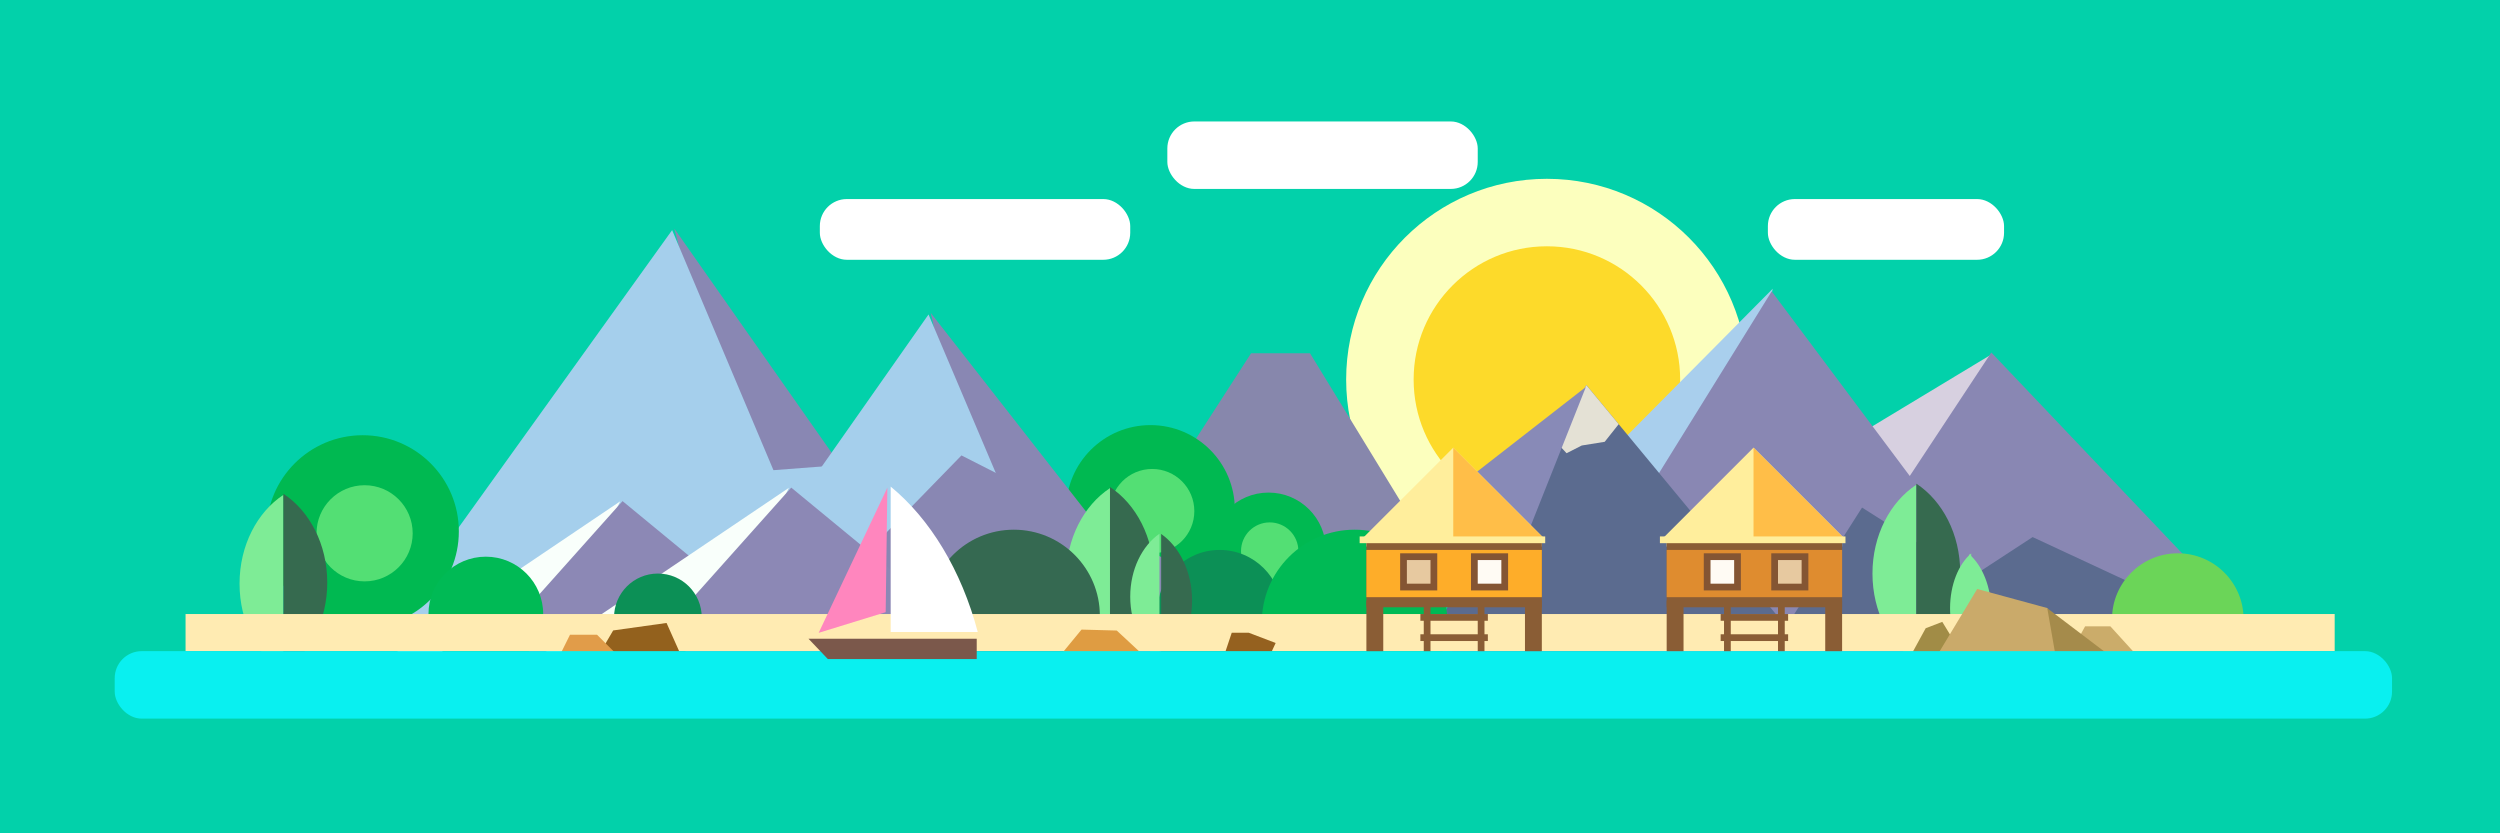 <svg width="741" height="247" viewBox="0 0 741 247" xmlns="http://www.w3.org/2000/svg" xmlns:xlink="http://www.w3.org/1999/xlink"><title>picture</title><desc>Created with Sketch.</desc><defs><path id="a" d="M.8 64.332L41.823.706h17.463l43.817 71.7L.8 64.332z"/><circle id="c" cx="25" cy="25" r="25"/><path id="e" d="M.876.752l101.372 141.965-64.563 4.352L.875.75z"/><path id="g" d="M87.215.205l70.616 165.452L.377 121.172 87.216.205z"/><path id="i" d="M.876.752l100.652 126.776-63.843 19.54L.875.753z"/><path id="k" d="M87.215.205l70.616 165.452L.377 121.172 87.216.205z"/><path id="m" d="M53.444.568l-42.356 72.73L.472 53.984 53.444.568z"/><path id="o" d="M1 78.932L49.13.36l40.923 54.723 24.173-36.603 89.816 94.53L1 78.93z"/><path id="q" d="M51.06.69L26.617 62.2.208 40.29 51.06.69z"/><circle id="s" cx="28.5" cy="28.5" r="28.5"/><circle id="u" cx="17" cy="17" r="17"/></defs><g fill="none" fill-rule="evenodd"><g><path fill="#02D1AA" d="M0 0h741v247H0z"/><circle stroke="#FCFFBE" stroke-width="20" fill="#FDDA2A" cx="458.5" cy="112.5" r="49.5"/><g><path d="M329.8 168.332l41.024-63.626h17.463l43.817 71.7-102.305-8.074z" fill="#8787AC"/><g transform="translate(329 104)"><mask id="b"><use xlink:href="#a"/></mask><use id="Mask" xlink:href="#a"/><path d="M50.88 8.21v73.32l83.502-13.126-31.203-78.707L61.716 8.36 57.83 7.07l-6.95 1.14z" fill="#576C8E" mask="url(#b)"/></g></g><g id="centered-tree" transform="translate(316 126)"><circle id="Oval-8" fill="#00B951" cx="25" cy="25" r="25"/><circle id="Oval-9" fill="#53DF74" cx="25.5" cy="25.5" r="12.5"/><g id="Rectangle-4"><mask id="d"><use xlink:href="#c"/></mask><use id="Mask" xlink:href="#c"/><path opacity=".37" fill="#000" mask="url(#d)" d="M25-7h45v63H25z"/></g></g><g><g id="mountain"><path d="M199.876 67.752L293.58 201.29h-59.904l-33.8-133.538z" id="Path-20" fill="#8987B3"/><g id="Path-21" transform="translate(199 67)"><mask id="f"><use xlink:href="#e"/></mask><use id="Mask" xlink:href="#e"/><path d="M5.845 40.782L33.56 29.716l-45.468-47.432L5.845 40.782z" fill="#E1DDD9" mask="url(#f)"/></g><path d="M199.215 68.205l57.25 135.63-144.09-14.663 86.84-120.967z" id="Path-17" fill="#A5CFEC"/><g id="Path-18" transform="translate(112 68)"><mask id="h"><use xlink:href="#g"/></mask><use id="Mask" xlink:href="#g"/><path d="M49.35 39.41l20.27-4.577 10.286 5.583L91.88 32.82l7.976 4.805 28.823-11.443-34.91-41.5-44.42 54.73z" fill="#fff" mask="url(#h)"/></g></g><g id="mountain"><path d="M275.876 92.752l83.24 106.482-59.01 5.212-24.23-111.694z" fill="#8987B3"/><g transform="translate(275 92)"><mask id="j"><use xlink:href="#i"/></mask><use id="Mask" xlink:href="#i"/><path d="M5.953 42.4L21.013 8.33l-32.92-26.044L5.952 42.4z" fill="#E1DDD9" mask="url(#j)"/></g><path d="M275.215 93.205l45.873 108.106h-121.75l75.877-108.105z" fill="#A5CFEC"/><g transform="translate(188 93)"><mask id="l"><use xlink:href="#k"/></mask><use id="Mask" xlink:href="#k"/><path d="M64.354 12.046L75.09 24.592l7.902-3.542h6.023l9.847 7.516 9.102-16.52L93.77-15.32 64.355 12.047z" fill="#fff" mask="url(#l)"/></g></g><g id="mountain"><path d="M283.582 135.206l-60.575 4.63-52.52 50.83 81.29 1.68 31.805-57.14z" fill="#A5CFEC"/><path d="M284.977 134.987l63.66 32.38 26.002 18.25-137.54-1.44 47.877-49.19z" fill="#8987B3"/></g><g id="mountain"><path d="M183.822 148.592l-73.99 49.905 47.647 4.94 26.342-54.845z" id="Path-32" fill="#F9FFFB"/><path d="M184.523 148.527l-46.276 51.828 108.53-.55-62.254-51.278z" id="Path-31" fill="#8C88B5"/></g><g id="mountain"><path d="M233.822 144.592l-73.99 49.905 47.647 4.94 26.342-54.845z" fill="#F9FFFB"/><path d="M234.523 144.527l-46.276 51.828 108.53-.55-62.254-51.278z" fill="#8C88B5"/></g><g id="mountain"><path d="M525.444 85.568l-18.032 76.505-34.94-23.09 52.972-53.415z" fill="#A9CFED"/><path d="M590.43 104.942l-22.152 53.842-33.057-20.51 55.21-33.332z" fill="#D7D0E0"/><path d="M448.618 209.766l76.51-123.407 40.925 54.723 24.173-36.603 89.816 94.53-231.424 10.756z" fill="#8987B3"/><g transform="translate(471 86)"><mask id="n"><use xlink:href="#m"/></mask><use id="Mask" xlink:href="#m"/><path d="M30.364 19.002l8.99 15.554 46.442-44.783-56.592 4.922 1.16 24.307z" fill="#FCFCFE" mask="url(#n)"/></g><g transform="translate(476 86)"><mask id="p"><use xlink:href="#o"/></mask><use id="Mask" xlink:href="#o"/><path d="M27.542 31.258l19.4-7.585 10.103 8.1 3.66-8.975 13.35 8.46-32.24-40.593-14.273 40.593z" fill="#DFE1DA" mask="url(#p)"/></g></g><g><path d="M425.72 185.333l44.485-71.177 59.238 71.584 22.466-35.3 32.444 20.58 18.112-11.83 65.994 30.698-237.46 4.15-5.28-8.705z" fill="#5B6B8F"/><path d="M460.305 129.995l9.9-15.84 9.573 11.57-4.14 5.224-6.795 1.095-4.512 2.29-4.025-4.34z" fill="#E4E1D5"/><path d="M470.06 114.69l-24.442 61.51-26.41-21.91 50.85-39.6z" fill="#888AB7"/><g transform="translate(109 67) translate(310 47)"><mask id="r"><use xlink:href="#q"/></mask><use id="Mask" xlink:href="#q"/><path d="M33.968 8.243l10.024 9.487L61.117-2.827 47.563-5.51 33.968 8.243z" fill="#FFFEFB" mask="url(#r)"/></g></g></g><g transform="translate(71 129)"><g transform="translate(8)"><circle id="Oval-8" fill="#00B951" cx="28.5" cy="28.5" r="28.5"/><circle id="Oval-9" fill="#53DF74" cx="29.07" cy="29.07" r="14.25"/><g id="Rectangle-4"><mask id="t"><use xlink:href="#s"/></mask><use id="Mask" xlink:href="#s"/><path opacity=".37" fill="#000" mask="url(#t)" d="M28.5-7.98h51.3v71.82H28.5z"/></g></g><g transform="translate(288 17)"><circle fill="#00B951" cx="17" cy="17" r="17"/><g><mask id="v"><use xlink:href="#u"/></mask><use xlink:href="#u"/><path opacity=".37" fill="#000" mask="url(#v)" d="M17-4.76h30.6v42.84H17z"/></g><circle fill="#53DF74" cx="17.34" cy="17.34" r="8.5"/></g><circle id="tree" fill="#00BA55" cx="73" cy="53" r="17"/><circle id="tree" fill="#0C9056" cx="124" cy="54" r="13"/><circle id="tree" fill="#6BD558" cx="574.5" cy="54.5" r="19.5"/><circle id="tree" fill="#0C9056" cx="290.5" cy="52.5" r="18.5"/><circle id="tree" fill="#00BA55" cx="330.5" cy="55.5" r="27.5"/><g id="oval-tree"><path d="M13 17.676C5.253 22.772 0 32.65 0 44c0 11.35 5.253 21.228 13 26.324V17.676z" id="Oval-17" fill="#7EEC96"/><path d="M13 70c7.747-5.095 13-14.973 13-26.324 0-11.35-5.253-21.228-13-26.324v52.65z" id="Oval-18" fill="#366A4F"/></g><g id="oval-tree"><path d="M258 15.676C250.253 20.772 245 30.65 245 42c0 11.35 5.253 21.228 13 26.324V15.676z" id="Oval-17" fill="#7EEC96"/><path d="M258 68c7.747-5.095 13-14.973 13-26.324 0-11.35-5.253-21.228-13-26.324v52.65z" id="Oval-18" fill="#366A4F"/></g><g id="oval-tree"><path d="M497 14.676C489.253 19.772 484 29.65 484 41c0 11.35 5.253 21.228 13 26.324V14.676z" id="Oval-17" fill="#7EEC96"/><path d="M497 67c7.747-5.095 13-14.973 13-26.324 0-11.35-5.253-21.228-13-26.324v52.65z" id="Oval-18" fill="#366A4F"/></g><g><path d="M272.667 29.188C267.502 32.802 264 39.806 264 47.855c0 8.048 3.502 15.052 8.667 18.666V29.19z" id="Oval-17" fill="#7EEC96"/><path d="M273.167 68.75c5.463-3.822 9.166-11.23 9.166-19.743 0-8.513-3.703-15.92-9.166-19.744V68.75z" id="Oval-18" fill="#366A4F"/></g><g fill="#7EEC96"><path d="M513.26 35.036c-3.73 3.15-6.26 9.257-6.26 16.273s2.53 13.122 6.26 16.272V35.036z"/><path d="M512.62 69.654c3.946-3.332 6.62-9.79 6.62-17.212 0-7.422-2.674-13.88-6.62-17.212v34.424z"/></g><circle fill="#356951" cx="229.5" cy="53.5" r="25.5"/></g><path fill="#FFEBB2" d="M55 182h637v11H55z"/><g><path d="M565.066 196.646l5.708-10.437 4.918-1.893 8.027 13.158-18.654-.83z" id="stone" fill="#A18C46"/><path d="M176.894 195.133l4.85-8.27 15.823-2.215 5.456 12.237-26.13-1.752z" id="stone" fill="#93611D"/><path d="M165.246 195.594l3.703-7.46h8.008l6.53 6.532-18.242.928z" id="stone" fill="#E19C49"/><path d="M313.605 195.065l6.962-8.456 10.444.282 12.326 11.455-29.73-3.282z" fill="#DF9C42"/><path d="M362.825 194.31l2.26-6.762h5.056l7.965 3.033-3.388 7.305-11.892-3.574z" fill="#95611F"/><path d="M611.654 197.273l6.366-11.62h7.5l9.977 10.97-23.843.65z" fill="#CBAC6A"/><g><path d="M571.574 198.585l14.466-24.013 20.864 5.682 6.33 19.534-41.66-1.203z" fill="#CAAA6A"/><path d="M606.81 180.278l20.005 15.178-17.65-1.687-2.354-13.492z" fill="#A58B4B"/></g></g><rect fill="#09F0F0" x="34" y="193" width="675" height="20" rx="8"/><g><path d="M242.652 187.572l20.363-43.02-.5 36.9-19.863 6.12z" fill="#FF86BE"/><path d="M239.642 189.326h49.86v6.03h-44.123l-5.738-6.03z" fill="#7B584B"/><path d="M289.805 187.32c-4.837-18.276-14.112-33.5-25.805-43.09v43.09h25.805z" fill="#fff"/></g><g id="house"><g id="roof"><path d="M403.465 159.958l27.28-27.28 27.146 27.144-54.425.136z" id="Path-13" fill="#FFEE9C"/><path d="M430.746 159.822v-27.145l27.145 27.145h-27.144z" id="Path-14" fill="#FFBE48"/><path id="Rectangle-15" fill="#FFEE9C" d="M403 159h55v2h-55z"/><path id="Rectangle-23" fill="#FFEE9C" d="M405 160h52v2h-52z"/></g><g id="walls"><path id="Rectangle-16" fill="#8A5D35" d="M405 161h52v19h-52z"/><path id="Rectangle-17" fill="#8A5D35" d="M405 178h5v15h-5z"/><path id="Rectangle-18" fill="#8A5D35" d="M452 178h5v15h-5z"/><path id="Rectangle-24" fill="#FEAD29" d="M405 163h52v14h-52z"/></g><g id="window"><path id="Rectangle-25" fill="#845533" d="M415 164h11v11h-11z"/><path id="Rectangle-26" fill="#E7C9A0" d="M417 166h7v7h-7z"/></g><g id="window"><path id="Rectangle-25" fill="#845533" d="M436 164h11v11h-11z"/><path id="Rectangle-26" fill="#FFFBF4" d="M438 166h7v7h-7z"/></g><g id="stairs" fill="#8A5D35"><path id="Rectangle-19" d="M422 179h2v14h-2z"/><path id="Rectangle-21" d="M421 182h20v2h-20z"/><path id="Rectangle-22" d="M421 188h20v2h-20z"/><path id="Rectangle-20" d="M438 179h2v14h-2z"/></g></g><g><g><path d="M492.465 159.958l27.28-27.28 27.146 27.144-54.425.136z" fill="#FFEE9C"/><path d="M519.746 159.822v-27.145l27.145 27.145h-27.144z" fill="#FFBE48"/><path fill="#FFEE9C" d="M492 159h55v2h-55z"/><path fill="#FFEE9C" d="M494 160h52v2h-52z"/></g><g><path fill="#8A5D35" d="M494 161h52v19h-52z"/><path fill="#8A5D35" d="M494 178h5v15h-5z"/><path fill="#8A5D35" d="M541 178h5v15h-5z"/><path fill="#DF8C2F" d="M494 163h52v14h-52z"/></g><g id="window"><path id="Rectangle-25" fill="#845533" d="M525 164h11v11h-11z"/><path id="Rectangle-26" fill="#E7C9A0" d="M527 166h7v7h-7z"/></g><g><path fill="#845533" d="M505 164h11v11h-11z"/><path fill="#FFFBF4" d="M507 166h7v7h-7z"/></g><g fill="#8A5D35"><path d="M511 179h2v14h-2z"/><path d="M510 182h20v2h-20z"/><path d="M510 188h20v2h-20z"/><path d="M527 179h2v14h-2z"/></g></g><g transform="translate(243 36)" fill="#fff"><rect y="23" width="92" height="18" rx="8"/><rect x="103" width="92" height="20" rx="8"/><rect x="281" y="23" width="70" height="18" rx="8"/></g></g></g></svg>